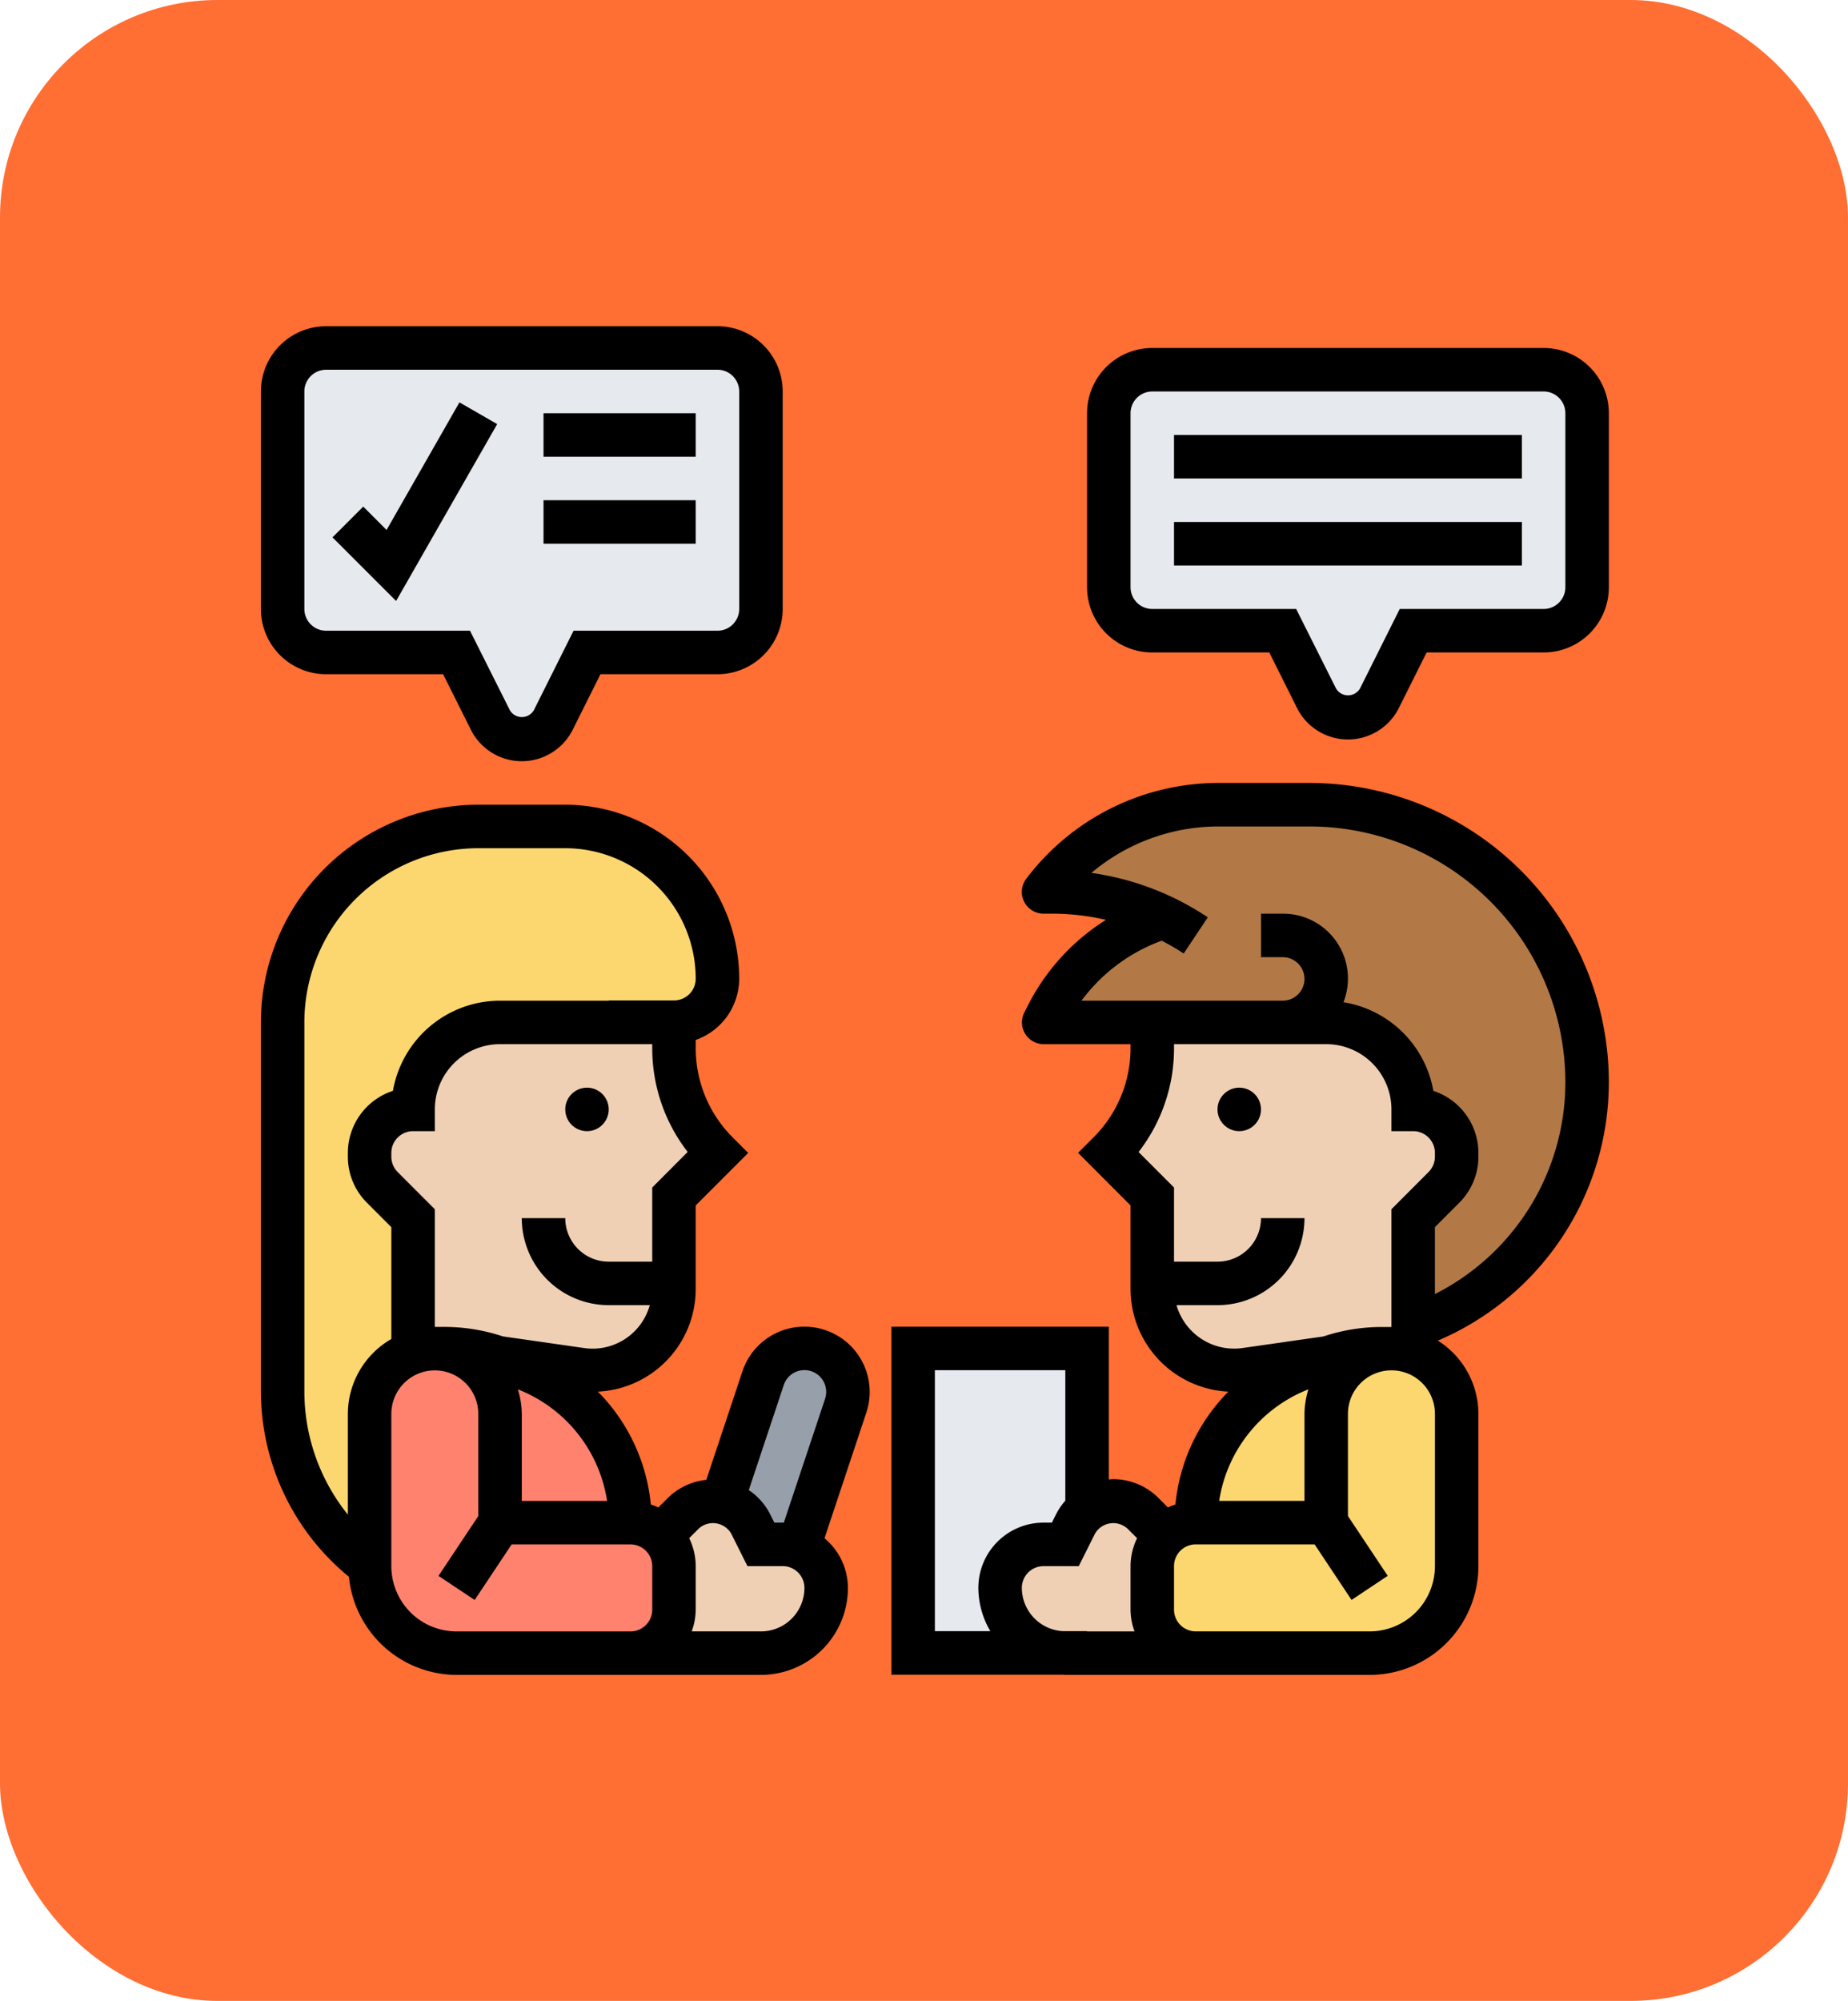 <svg xmlns="http://www.w3.org/2000/svg" width="85" height="92" viewBox="0 0 85 92">
  <g id="Grupo_988490" data-name="Grupo 988490" transform="translate(-600 -6580)">
    <rect id="Rectángulo_345192" data-name="Rectángulo 345192" width="85" height="92" rx="10" transform="translate(600 6580)" fill="#ff6e33"/>
    <g id="entrevista_1_" data-name="entrevista (1)" transform="translate(612 6595)">
      <g id="Grupo_988488" data-name="Grupo 988488">
        <g id="Grupo_988474" data-name="Grupo 988474">
          <path id="Trazado_741594" data-name="Trazado 741594" d="M39,12V4a2.006,2.006,0,0,1,2-2H59a2.006,2.006,0,0,1,2,2v8a2.006,2.006,0,0,1-2,2H53l-1.55,3.11a1.626,1.626,0,0,1-2.9,0L47,14H41a2.006,2.006,0,0,1-2-2Z" fill="#e6e9ed"/>
        </g>
        <g id="Grupo_988475" data-name="Grupo 988475">
          <path id="Trazado_741595" data-name="Trazado 741595" d="M3,1H21a2.006,2.006,0,0,1,2,2V13a2.006,2.006,0,0,1-2,2H15l-1.55,3.11a1.626,1.626,0,0,1-2.9,0L9,15H3a2.006,2.006,0,0,1-2-2V3A2.006,2.006,0,0,1,3,1Z" fill="#e6e9ed"/>
        </g>
        <g id="Grupo_988476" data-name="Grupo 988476">
          <path id="Trazado_741596" data-name="Trazado 741596" d="M49,55.01v-5a2.993,2.993,0,0,1,.88-2.12A2.952,2.952,0,0,1,52,47.01a2.995,2.995,0,0,1,3,3v7a4,4,0,0,1-4,4H43a2,2,0,0,1-2-2v-2a1.988,1.988,0,0,1,.58-1.41h.01A1.978,1.978,0,0,1,43,55.01Z" fill="#fcd770"/>
        </g>
        <g id="Grupo_988477" data-name="Grupo 988477">
          <path id="Trazado_741597" data-name="Trazado 741597" d="M47.59,48.04l.98-.42a5.271,5.271,0,0,1,.51-.19,7.425,7.425,0,0,1,2.48-.42H52a2.952,2.952,0,0,0-2.12.88A2.993,2.993,0,0,0,49,50.01v5H43a7.6,7.6,0,0,1,4.59-6.97Z" fill="#fcd770"/>
        </g>
        <g id="Grupo_988478" data-name="Grupo 988478">
          <path id="Trazado_741598" data-name="Trazado 741598" d="M47,32.01H36l.16-.31a8.976,8.976,0,0,1,5.32-4.55,12.019,12.019,0,0,0-5.09-1.14H36A10.012,10.012,0,0,1,43.99,22h4.25A12.769,12.769,0,0,1,61,34.76a11.906,11.906,0,0,1-8,11.25v-5l1.41-1.41A2.006,2.006,0,0,0,55,38.18v-.17a1.955,1.955,0,0,0-.59-1.41A2,2,0,0,0,53,36.01a4,4,0,0,0-4-4Z" fill="#b27946"/>
        </g>
        <g id="Grupo_988479" data-name="Grupo 988479">
          <path id="Trazado_741599" data-name="Trazado 741599" d="M38,47v7.43a1.812,1.812,0,0,0-.54.65l-.46.93H36a2.006,2.006,0,0,0-2,2,2.993,2.993,0,0,0,.88,2.12,2.9,2.9,0,0,0,1.97.87H30V47Z" fill="#e6e9ed"/>
        </g>
        <g id="Grupo_988480" data-name="Grupo 988480">
          <path id="Trazado_741600" data-name="Trazado 741600" d="M41,59.01a2,2,0,0,0,2,2H37a.757.757,0,0,1-.15-.01,2.9,2.9,0,0,1-1.97-.87A2.993,2.993,0,0,1,34,58.01a2.006,2.006,0,0,1,2-2h1l.46-.93a1.812,1.812,0,0,1,.54-.65v-.01a1.945,1.945,0,0,1,2.57.16l1.01,1.02A1.988,1.988,0,0,0,41,57.01Z" fill="#f0d0b4"/>
        </g>
        <g id="Grupo_988481" data-name="Grupo 988481">
          <path id="Trazado_741601" data-name="Trazado 741601" d="M41,44.01v-4l-2-2a6.835,6.835,0,0,0,2-4.83V32.01h8a4,4,0,0,1,4,4,2,2,0,0,1,1.41.59A1.955,1.955,0,0,1,55,38.01v.17a2.006,2.006,0,0,1-.59,1.42L53,41.01v6H51.56a7.425,7.425,0,0,0-2.48.42l-3.82.54a3.076,3.076,0,0,1-.53.04A3.722,3.722,0,0,1,41,44.28Z" fill="#f0d0b4"/>
        </g>
        <g id="Grupo_988482" data-name="Grupo 988482">
          <path id="Trazado_741602" data-name="Trazado 741602" d="M24.9,55.64a1.8,1.8,0,0,1-.24.48,2.076,2.076,0,0,0-.66-.11H23l-.47-.93a1.9,1.9,0,0,0-1.32-1.02v-.01l1.89-5.68A1.991,1.991,0,0,1,25,47a1.932,1.932,0,0,1,.63.1,2,2,0,0,1,1.27,2.53Z" fill="#969faa"/>
        </g>
        <g id="Grupo_988483" data-name="Grupo 988483">
          <path id="Trazado_741603" data-name="Trazado 741603" d="M24.66,56.12A2.013,2.013,0,0,1,26,58.01a2.993,2.993,0,0,1-.88,2.12,2.952,2.952,0,0,1-2.12.88H17a2.006,2.006,0,0,0,2-2v-2a1.955,1.955,0,0,0-.59-1.41l1.02-1.02a1.913,1.913,0,0,1,1.37-.57l.41.05a1.9,1.9,0,0,1,1.32,1.02l.47.93h1A2.076,2.076,0,0,1,24.66,56.12Z" fill="#f0d0b4"/>
        </g>
        <g id="Grupo_988484" data-name="Grupo 988484">
          <path id="Trazado_741604" data-name="Trazado 741604" d="M19,44.01v.27a3.722,3.722,0,0,1-3.74,3.73,3.036,3.036,0,0,1-.52-.04l-3.82-.54a7.425,7.425,0,0,0-2.48-.42H7v-6L5.58,39.6A2.039,2.039,0,0,1,5,38.18v-.17a2,2,0,0,1,2-2,4,4,0,0,1,4-4h8v1.17a6.835,6.835,0,0,0,2,4.83l-2,2Z" fill="#f0d0b4"/>
        </g>
        <g id="Grupo_988485" data-name="Grupo 988485">
          <path id="Trazado_741605" data-name="Trazado 741605" d="M11,50.01a2.993,2.993,0,0,0-.88-2.12A2.952,2.952,0,0,0,8,47.01h.44a7.425,7.425,0,0,1,2.48.42,5.271,5.271,0,0,1,.51.19l.97.42A7.593,7.593,0,0,1,17,55.01H11Z" fill="#ff826e"/>
        </g>
        <g id="Grupo_988486" data-name="Grupo 988486">
          <path id="Trazado_741606" data-name="Trazado 741606" d="M11,55.01h6a2,2,0,0,1,1.41.59A1.955,1.955,0,0,1,19,57.01v2a2.006,2.006,0,0,1-2,2H9a4,4,0,0,1-4-4v-7a2.995,2.995,0,0,1,3-3,2.952,2.952,0,0,1,2.12.88A2.993,2.993,0,0,1,11,50.01Z" fill="#ff826e"/>
        </g>
        <g id="Grupo_988487" data-name="Grupo 988487">
          <path id="Trazado_741607" data-name="Trazado 741607" d="M19,32.01H11a4,4,0,0,0-4,4,2,2,0,0,0-2,2v.17a2.039,2.039,0,0,0,.58,1.42L7,41.01v6.17a2.99,2.99,0,0,0-2,2.83V57a9.993,9.993,0,0,1-4-8V32a9,9,0,0,1,9-9h4a7,7,0,0,1,7,7,2.006,2.006,0,0,1-2,2Z" fill="#fcd770"/>
        </g>
      </g>
      <g id="Grupo_988489" data-name="Grupo 988489">
        <path id="Trazado_741608" data-name="Trazado 741608" d="M3,16H8.382l1.276,2.553a2.619,2.619,0,0,0,4.684,0L15.618,16H21a3,3,0,0,0,3-3V3a3,3,0,0,0-3-3H3A3,3,0,0,0,0,3V13A3,3,0,0,0,3,16ZM2,3A1,1,0,0,1,3,2H21a1,1,0,0,1,1,1V13a1,1,0,0,1-1,1H14.382l-1.829,3.658a.64.64,0,0,1-1.1,0L9.618,14H3a1,1,0,0,1-1-1Z"/>
        <path id="Trazado_741609" data-name="Trazado 741609" d="M10.868,4.5,9.132,3.5,5.781,9.367,4.707,8.293,3.293,9.707l2.926,2.926Z"/>
        <path id="Trazado_741610" data-name="Trazado 741610" d="M59,1H41a3,3,0,0,0-3,3v8a3,3,0,0,0,3,3h5.382l1.276,2.553a2.619,2.619,0,0,0,4.684,0L53.618,15H59a3,3,0,0,0,3-3V4A3,3,0,0,0,59,1Zm1,11a1,1,0,0,1-1,1H52.382l-1.829,3.658a.64.64,0,0,1-1.1,0L47.618,13H41a1,1,0,0,1-1-1V4a1,1,0,0,1,1-1H59a1,1,0,0,1,1,1Z"/>
        <path id="Trazado_741611" data-name="Trazado 741611" d="M48.243,21c-2.168,0-3.857,0-4.261,0A11.08,11.08,0,0,0,35.2,25.41a1,1,0,0,0,.8,1.6h.4a10.933,10.933,0,0,1,2.468.284,10,10,0,0,0-3.6,3.956l-.156.312A1,1,0,0,0,36,33.01h4v.171A5.791,5.791,0,0,1,38.294,37.3l-.707.707L40,40.424v3.852a4.728,4.728,0,0,0,4.5,4.71,8.537,8.537,0,0,0-2.435,5.189,2.886,2.886,0,0,0-.346.135l-.44-.44a2.957,2.957,0,0,0-2.077-.86c-.067,0-.131.009-.2.014V46H29V62h7.9c.035,0,.067.01.1.01H51a5.006,5.006,0,0,0,5-5v-7a3.993,3.993,0,0,0-1.865-3.37A12.919,12.919,0,0,0,62,34.76,13.778,13.778,0,0,0,48.243,21ZM42.116,45.01H44a4,4,0,0,0,4-4H46a2,2,0,0,1-2,2H42V39.6l-1.63-1.63A7.773,7.773,0,0,0,42,33.182V33.01h7a3,3,0,0,1,3,3v1h1a1,1,0,0,1,1,1v.171a1,1,0,0,1-.293.708L52,40.6v5.413h-.444a8.533,8.533,0,0,0-2.686.436l-3.748.536a2.757,2.757,0,0,1-3.006-1.972Zm5.872,3.95.194-.083A3.927,3.927,0,0,0,48,50.009v4H44.077A6.574,6.574,0,0,1,47.988,48.96ZM39.86,55.285l.44.44a2.969,2.969,0,0,0-.3,1.286v2a2.966,2.966,0,0,0,.184,1H38V60H36.9A2,2,0,0,1,35,58.01a1,1,0,0,1,1-1h1.618l.741-1.482a.971.971,0,0,1,1.5-.243ZM31,48h6v6a2.941,2.941,0,0,0-.43.633l-.188.376H36a3,3,0,0,0-3,3A3.954,3.954,0,0,0,33.551,60H31Zm23,9.009a3,3,0,0,1-3,3H43a1,1,0,0,1-1-1v-2a1,1,0,0,1,1-1h5.466l1.7,2.555,1.664-1.109L50,54.707v-4.7a2,2,0,0,1,1.985-2h.029a2,2,0,0,1,1.987,2v7ZM54,44.5V41.424L55.121,40.3A2.978,2.978,0,0,0,56,38.182V38.01a3.006,3.006,0,0,0-2.073-2.854,5.008,5.008,0,0,0-4.133-4.075A2.982,2.982,0,0,0,47,27.01H46v2h1a1,1,0,0,1,0,2H37.744a8.01,8.01,0,0,1,3.69-2.758,11.139,11.139,0,0,1,1.011.59l1.109-1.664A12.869,12.869,0,0,0,38.2,25.135,9.07,9.07,0,0,1,43.989,23h4.254A11.775,11.775,0,0,1,60,34.76,10.915,10.915,0,0,1,54,44.5Z"/>
        <circle id="Elipse_5912" data-name="Elipse 5912" cx="1" cy="1" r="1" transform="translate(44 35.01)"/>
        <circle id="Elipse_5913" data-name="Elipse 5913" cx="1" cy="1" r="1" transform="translate(13.999 35.01)"/>
        <path id="Trazado_741612" data-name="Trazado 741612" d="M25.948,46.154a3,3,0,0,0-3.8,1.9l-1.661,4.989a2.948,2.948,0,0,0-1.767.829l-.439.44a2.952,2.952,0,0,0-.346-.135A8.537,8.537,0,0,0,15.5,48.986,4.728,4.728,0,0,0,20,44.276V40.424l2.414-2.414-.707-.707A5.791,5.791,0,0,1,20,33.181v-.365A2.994,2.994,0,0,0,22,30a8.009,8.009,0,0,0-8-8H10A10.011,10.011,0,0,0,0,32V49a11.04,11.04,0,0,0,4.05,8.5A4.989,4.989,0,0,0,9,62.01H23a4,4,0,0,0,4-4,2.981,2.981,0,0,0-1.076-2.282l1.925-5.783a3,3,0,0,0-1.9-3.791ZM15.922,54.01H12v-4a3.97,3.97,0,0,0-.181-1.132l.192.082a6.573,6.573,0,0,1,3.912,5.05ZM18,39.6V43.01H16a2,2,0,0,1-2-2H12a4,4,0,0,0,4,4h1.887a2.73,2.73,0,0,1-2.621,2,2.779,2.779,0,0,1-.388-.027l-3.749-.537a8.525,8.525,0,0,0-2.684-.436H8V40.6L6.291,38.889A1,1,0,0,1,6,38.181V38.01a1,1,0,0,1,1-1H8v-1a3,3,0,0,1,3-3h7v.171a7.773,7.773,0,0,0,1.63,4.784ZM2,49V32a8.009,8.009,0,0,1,8-8h4a6.006,6.006,0,0,1,6,6,1,1,0,0,1-1,1H16v.01H11a5.008,5.008,0,0,0-4.927,4.146A3.005,3.005,0,0,0,4,38.01v.171A2.986,2.986,0,0,0,4.877,40.3L6,41.424v5.142a3.985,3.985,0,0,0-2,3.442v4.633A9.037,9.037,0,0,1,2,49Zm4,8.009v-7a2,2,0,0,1,1.986-2h.029a2,2,0,0,1,1.984,2v4.7l-1.83,2.748,1.664,1.108,1.7-2.554H17a1,1,0,0,1,1,1v2a1,1,0,0,1-1,1H9a3,3,0,0,1-3-3Zm17,3H19.816a2.966,2.966,0,0,0,.184-1v-2a2.969,2.969,0,0,0-.3-1.286l.439-.439a.971.971,0,0,1,1.5.243l.74,1.482H24a1,1,0,0,1,1,1A2,2,0,0,1,23,60.01Zm2.951-10.695-1.9,5.7c-.018,0-.035-.005-.053-.005h-.382l-.188-.376a2.925,2.925,0,0,0-.987-1.119l1.609-4.832a1,1,0,0,1,1.9.631Z"/>
        <path id="Trazado_741613" data-name="Trazado 741613" d="M13,4h7V6H13Z"/>
        <path id="Trazado_741614" data-name="Trazado 741614" d="M13,8h7v2H13Z"/>
        <path id="Trazado_741615" data-name="Trazado 741615" d="M42,5H58V7H42Z"/>
        <path id="Trazado_741616" data-name="Trazado 741616" d="M42,9H58v2H42Z"/>
      </g>
    </g>
  </g>
</svg>

